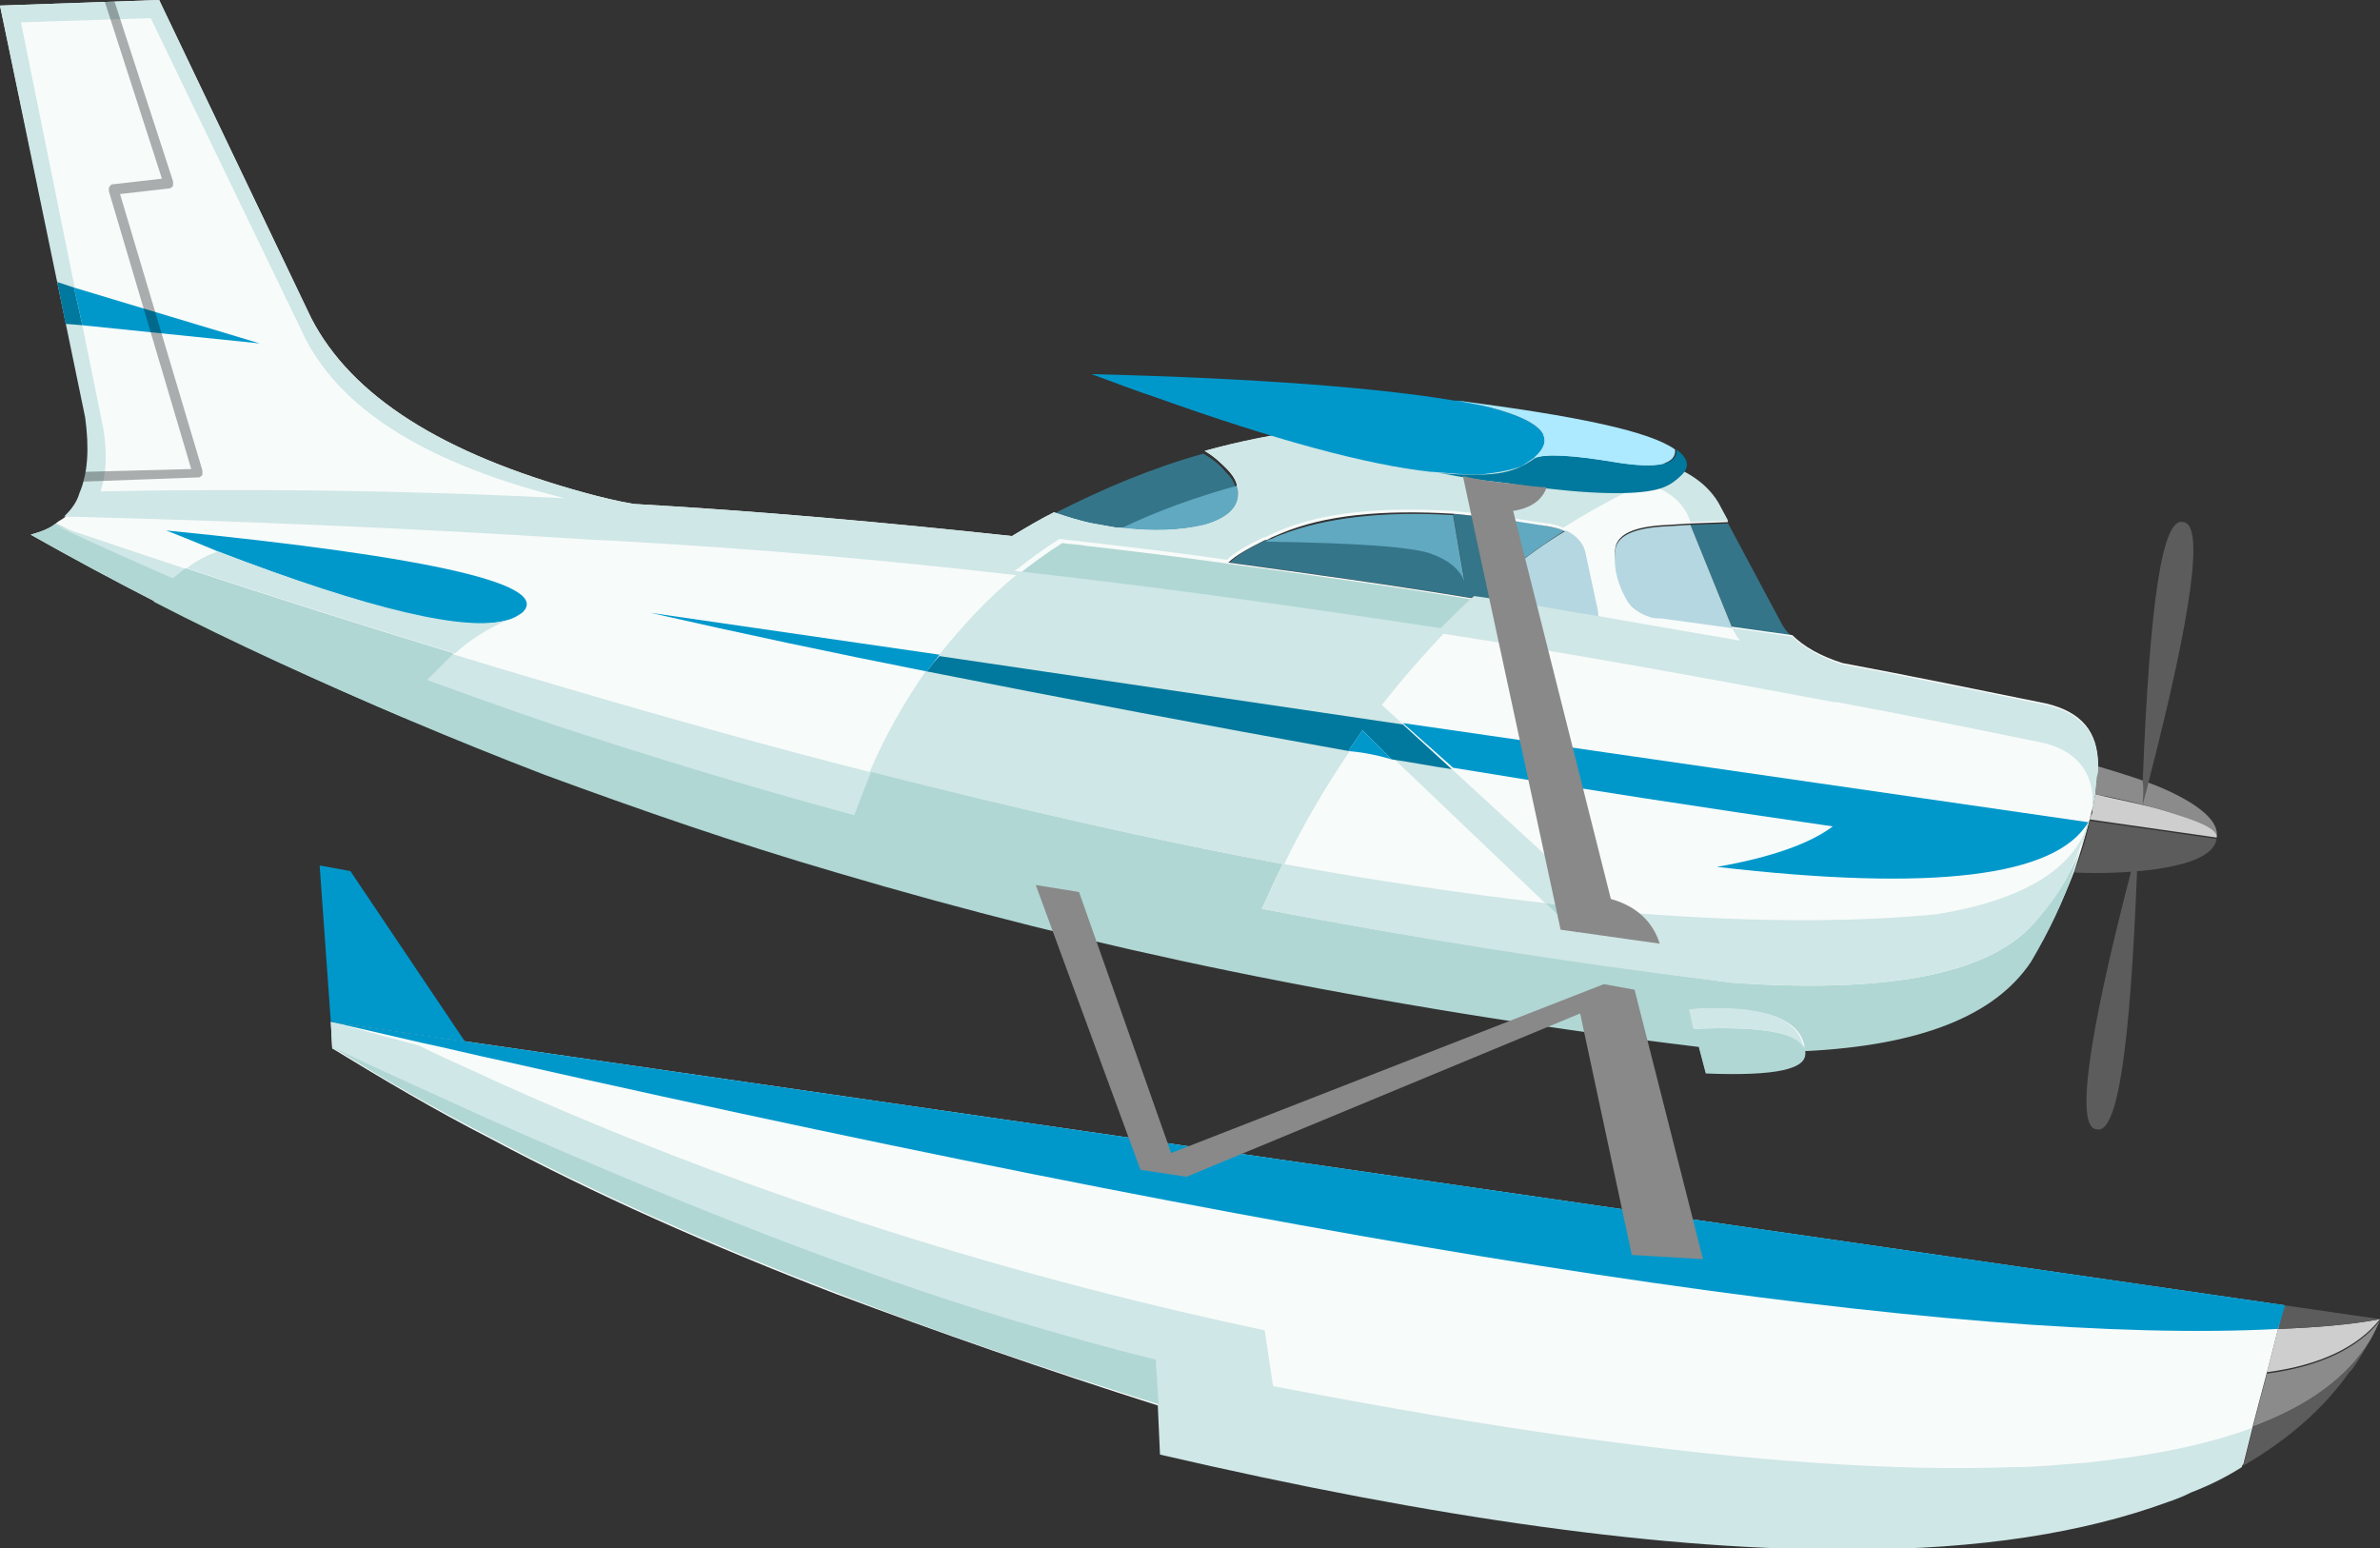 <?xml version="1.0" encoding="utf-8"?>
<!-- Generator: Adobe Illustrator 24.0.3, SVG Export Plug-In . SVG Version: 6.00 Build 0)  -->
<svg version="1.1" id="レイヤー_1" xmlns="http://www.w3.org/2000/svg" xmlns:xlink="http://www.w3.org/1999/xlink" x="0px"
	 y="0px" viewBox="0 0 170.5 110.9" style="enable-background:new 0 0 170.5 110.9;" xml:space="preserve">
<rect x="0" y="0" width="170.5" height="110.9" fill="#333333" stroke="none"/>
<style type="text/css">
	.st0{fill-rule:evenodd;clip-rule:evenodd;fill:#357589;}
	.st1{fill-rule:evenodd;clip-rule:evenodd;fill:#61A9C1;}
	.st2{fill-rule:evenodd;clip-rule:evenodd;fill:#8B8B8B;}
	.st3{fill-rule:evenodd;clip-rule:evenodd;fill:#CECECE;}
	.st4{fill-rule:evenodd;clip-rule:evenodd;fill:#5C5C5D;}
	.st5{fill-rule:evenodd;clip-rule:evenodd;fill:#F7FBFA;}
	.st6{fill-rule:evenodd;clip-rule:evenodd;fill:#B5D7E1;}
	.st7{fill-rule:evenodd;clip-rule:evenodd;fill:#CFE7E6;}
	.st8{fill-rule:evenodd;clip-rule:evenodd;fill:#0098CB;}
	.st9{fill-rule:evenodd;clip-rule:evenodd;fill:#B0D7D4;}
	.st10{fill-rule:evenodd;clip-rule:evenodd;fill:#01789D;}
	.st11{fill-rule:evenodd;clip-rule:evenodd;fill-opacity:0.31;}
	.st12{fill-rule:evenodd;clip-rule:evenodd;fill:#ADEAFF;}
	.st13{fill-rule:evenodd;clip-rule:evenodd;fill:#898989;}
</style>
<g>
	<g>
		<path class="st0" d="M123.8,37.5l3.9,7.3c0.2,0.3,0.4,0.6,0.7,0.8l-4.3-0.6l-3-7.4L123.8,37.5z M80.2,37.9c-0.1,0-0.1,0-0.2,0
			c-0.6-0.1-1.2-0.2-1.7-0.3c-1-0.2-1.9-0.5-2.8-0.8c3.5-1.8,7.1-3.3,10.7-4.3c0.7,0.4,1.2,0.8,1.6,1.3c0.4,0.4,0.6,0.7,0.7,1.1
			C85.8,35.6,83,36.7,80.2,37.9z M107.1,37.1l0.9,3.9l0.5,2.3c-0.9-0.1-1.8-0.3-2.7-0.4c-6-1-11.9-1.8-17.7-2.6
			c0.5-0.5,1.3-1,2.6-1.6c6.7,0.1,10.7,0.4,11.9,0.9c1.1,0.4,1.9,1.1,2.3,1.9l-0.8-4.7C105.1,36.9,106.1,37,107.1,37.1z"/>
		<path class="st1" d="M107.1,37.1c1.2,0.1,2.5,0.3,3.8,0.6c0.5,0.1,0.9,0.2,1.2,0.3c-1.4,0.9-2.8,1.9-4.2,3L107.1,37.1z M91.1,38.6
			c0.2-0.1,0.4-0.2,0.7-0.3c3.1-1.2,7.2-1.7,12.3-1.4l0.8,4.7c-0.4-0.9-1.2-1.5-2.3-1.9c-1.2-0.5-5.2-0.8-11.9-0.9
			C90.8,38.7,91,38.6,91.1,38.6z M88.7,35.3c0.1,1.1-0.7,1.9-2.4,2.4c-1.6,0.5-3.7,0.6-6.1,0.2c2.7-1.3,5.5-2.3,8.4-3.1
			C88.7,35,88.7,35.2,88.7,35.3z"/>
		<path class="st2" d="M150.2,55.7c0-0.3,0.1-0.6,0.1-0.8c1.7,0.5,3.3,1,4.7,1.6c2.7,1.2,4,2.4,3.8,3.5c0-0.5-1.3-1.2-4-2
			c-1.4-0.4-3-0.8-4.7-1.1C150.1,56.5,150.2,56.1,150.2,55.7z M169.8,96c-1.6,2.7-4.4,4.7-8.4,6.2l1-3.8c3.8-0.5,6.5-1.8,8.1-3.8
			C170.3,95,170.1,95.5,169.8,96z"/>
		<path class="st3" d="M149.8,58.4L149.8,58.4c0.1-0.1,0.1-0.3,0.1-0.4l0,0c0.1-0.4,0.1-0.7,0.2-1.1c1.7,0.4,3.3,0.7,4.7,1.1
			c2.7,0.8,4.1,1.4,4,2l0,0c0,0,0,0,0,0l-9.1-1.3C149.7,58.6,149.8,58.5,149.8,58.4z M170.5,94.5c-1.6,2-4.3,3.3-8.1,3.8l0.8-3.1
			C165.9,95.1,168.4,94.9,170.5,94.5L170.5,94.5z"/>
		<path class="st4" d="M154.2,62.3c-1.7,0.2-3.6,0.3-5.6,0.2c0.5-1.3,0.9-2.5,1.1-3.7l9.1,1.3C158.6,61.2,157.1,61.9,154.2,62.3z
			 M169.8,96c-0.4,0.7-0.8,1.4-1.3,2.1c0,0-0.1,0.1-0.1,0.1l-0.1,0.1c-1.9,2.7-4.5,4.9-7.6,6.7l0.7-2.8
			C165.4,100.7,168.2,98.6,169.8,96z M163.6,93.5l6.9,1c-2.2,0.4-4.6,0.6-7.3,0.7L163.6,93.5z"/>
		<path class="st5" d="M118.3,33c2.3,0.6,3.9,1.6,4.8,3.1l0.7,1.3l-2.7,0.1l-1.6,0.1c-2.5,0.1-3.8,0.7-3.8,1.9
			c0,1.2,0.3,2.3,0.9,3.5c0.3,0.6,0.9,0.9,1.6,1.1c0.3,0.1,0.5,0.1,0.8,0.1l5.1,0.7l4.3,0.6c0.8,0.8,2,1.5,3.6,2
			c4.8,0.9,9.7,1.9,14.6,2.9c2.5,0.6,3.7,2,3.7,4.4c0,0.3,0,0.5-0.1,0.8c0,0.4-0.1,0.8-0.1,1.2c-0.1,0.4-0.1,0.7-0.2,1.1l0,0
			c0,0.1-0.1,0.3-0.1,0.4l0,0c0,0.1-0.1,0.3-0.1,0.4c-0.3,1.2-0.7,2.5-1.1,3.7c-0.8,2.1-1.8,4.2-3.1,6.4c-2.6,3.9-8,6-16.2,6.4
			c0.3,1.3-2.1,1.8-7.1,1.6l-0.5-1.9c-11.5-1.4-22.6-3.2-33.4-5.4c-9.8-2-19.3-4.4-28.4-7.1c-7.2-2.1-14.1-4.5-20.9-7
			C26,50.5,13.7,44.8,2.2,38.3c0.7-0.2,1.3-0.4,1.8-0.8c0.2-0.2,0.5-0.3,0.7-0.5c0.5-0.5,0.9-1,1.1-1.7c0.6-1.4,0.7-3.2,0.4-5.4
			L0,0.4L11.4,0l10.9,22.8c2.9,5.6,9.4,9.7,19.6,12.5c1.1,0.3,2.3,0.6,3.5,0.8c8.8,0.5,17.8,1.3,27.1,2.3c1-0.6,2-1.2,3-1.7
			c0.9,0.3,1.8,0.6,2.8,0.8c0.6,0.1,1.1,0.2,1.7,0.3c0.1,0,0.1,0,0.2,0c2.4,0.3,4.4,0.2,6.1-0.2c1.7-0.5,2.5-1.3,2.4-2.4
			c0-0.2-0.1-0.3-0.1-0.5c-0.1-0.4-0.4-0.8-0.7-1.1c-0.4-0.4-0.9-0.9-1.6-1.3C96.2,29.6,106.9,29.8,118.3,33z M110.9,37.7
			c-1.3-0.2-2.6-0.4-3.8-0.6c-1-0.1-2-0.2-3-0.3c-5.1-0.3-9.2,0.1-12.3,1.4c-0.2,0.1-0.5,0.2-0.7,0.3c-0.2,0.1-0.3,0.2-0.5,0.2
			c-1.2,0.6-2.1,1.1-2.6,1.6c5.8,0.8,11.7,1.6,17.7,2.6c0.9,0.1,1.8,0.3,2.7,0.4c2,0.3,4,0.7,6,1c0-0.3,0-0.6-0.1-0.9l-0.8-3.7
			c-0.1-0.8-0.6-1.3-1.5-1.7C111.8,37.9,111.4,37.8,110.9,37.7z M163.2,95.2l-0.8,3.1l-1,3.8l-0.7,2.8c-1.1,0.7-2.3,1.3-3.6,1.8
			c-0.5,0.2-1.1,0.4-1.7,0.7c-6,2.2-13.6,3.4-22.6,3.4c-13.3,0.1-29.8-2.2-49.6-6.8l-0.2-3.7l0,0.4c-8.2-2.6-15.9-5.3-23.1-8
			c-9.1-3.5-17.4-7.2-24.7-11.1c-4.1-2.1-7.8-4.3-11.4-6.5l-0.1-1.9l139.9,20.3L163.2,95.2z"/>
		<path class="st6" d="M113.6,39.7l0.8,3.7c0.1,0.3,0.1,0.7,0.1,0.9c-2-0.3-4-0.7-6-1l-0.5-2.3c1.3-1.1,2.7-2.1,4.2-3
			C113,38.4,113.5,39,113.6,39.7z M124.1,45l-5.1-0.7c-0.3,0-0.6,0-0.8-0.1c-0.7-0.2-1.2-0.6-1.6-1.1c-0.7-1.2-1-2.3-0.9-3.5
			c0-1.2,1.3-1.8,3.8-1.9l1.6-0.1L124.1,45z"/>
		<g>
			<path class="st7" d="M23.7,73.2l0.1,1.9c4,1.9,7.8,3.6,11.5,5.3c13.8,6.1,26.1,10.8,37,14.2c3.7,1.1,7.1,2.1,10.5,2.9l0.3,6.7
				c19.8,4.6,36.4,6.9,49.6,6.8c9.1,0,16.6-1.2,22.6-3.4c0.6-0.2,1.1-0.4,1.7-0.7c1.3-0.5,2.5-1.1,3.6-1.8l0.7-2.8
				c-3.2,1.2-7.2,2-12,2.5c-1.6,0.1-3.3,0.3-5.1,0.3c-8.4,0.3-18.7-0.4-31-2.1c-6.7-0.9-14.1-2.2-22-3.7l-0.6-4
				c-19.8-4.2-38.1-10.2-55-17.8c-1.9-0.9-3.8-1.7-5.6-2.6L23.7,73.2z"/>
			<path class="st8" d="M23.7,73.2l6.5,1.5c1.9,0.4,3.9,0.9,5.8,1.3C98.1,90,140.5,96.4,163.2,95.2l0.5-1.7L23.7,73.2L23.7,73.2z"/>
		</g>
		<g>
			<path class="st9" d="M103.4,45.3c-10.4-1.6-20.6-3-30.5-4.1c1-0.8,2.1-1.6,3.2-2.3c0.6,0.1,1.2,0.1,1.7,0.2
				c3.4,0.4,6.8,0.8,10.3,1.3c5.8,0.8,11.7,1.6,17.7,2.6C105,43.7,104.2,44.5,103.4,45.3z M145.5,68.9c-2.6,3.9-8,6-16.2,6.4
				c0.3,1.3-2.1,1.8-7.1,1.6l-0.5-1.9c-11.5-1.4-22.6-3.2-33.4-5.4c-9.8-2-19.3-4.4-28.4-7.1c-7.2-2.1-14.1-4.5-20.9-7
				C26,50.5,13.7,44.8,2.2,38.3c0.7-0.2,1.3-0.4,1.8-0.8l0,0C15.2,42.9,27,47.6,39.6,51.8c7,2.3,14.2,4.5,21.6,6.5
				c0.4-1.1,0.8-2.1,1.2-3.1C73,58,82.8,60.2,91.9,61.9c-0.5,1-1,2.1-1.5,3.2c10.9,2.1,22.1,3.8,33.7,5.3
				c11.5,0.8,18.8-0.7,21.9-4.6c0.8-1,1.6-2,2.2-3.2c0.6-1.1,1.1-2.3,1.4-3.6c0-0.1,0-0.1,0-0.2c0-0.1,0.1-0.3,0.1-0.4l0,0
				c0,0.1-0.1,0.3-0.1,0.4c-0.3,1.2-0.7,2.5-1.1,3.7C147.8,64.6,146.8,66.7,145.5,68.9z M110.7,64.7c0.9,0.1,1.9,0.2,2.8,0.3
				l-0.5,1.9L110.7,64.7z M129.3,75.1c-0.3-2.2-3.1-3.1-8.2-2.8l0.3,1.4C126.3,73.5,128.9,74,129.3,75.1z"/>
		</g>
		<g>
			<path class="st7" d="M124.1,45l4.3,0.6c0.8,0.8,2,1.5,3.6,2c4.8,0.9,9.7,1.9,14.6,2.9c2.5,0.6,3.7,2,3.7,4.4c0,0.3,0,0.5-0.1,0.8
				c0,0.4-0.1,0.8-0.1,1.2c-0.1,0.4-0.1,0.7-0.2,1.1c0-0.4,0-0.8,0-1.1c-0.2-1.9-1.4-3.2-3.6-3.7c-4.9-1-9.8-2-14.7-2.9
				c-0.1,0-0.1,0-0.2,0c-9.6-1.8-18.9-3.5-28-4.9c-1.5,1.6-3,3.3-4.4,5.1l14.7,13.5l-0.3,1.1c9.6,0.9,18,1.1,25.3,0.4
				c6.2-1,9.8-3.2,10.9-6.5c-0.4,1.3-0.9,2.5-1.4,3.6c-0.6,1.2-1.3,2.2-2.2,3.2c-3.1,3.9-10.4,5.4-21.9,4.6
				c-11.6-1.4-22.9-3.2-33.7-5.3c0.5-1.1,1-2.1,1.5-3.2C82.8,60.2,73,58,62.4,55.3c-0.4,1-0.8,2-1.2,3.1c-7.4-2-14.6-4.2-21.6-6.5
				C27,47.6,15.2,42.9,3.9,37.6c12.7,4.3,24.7,8.2,36,11.5c7.8,2.3,15.3,4.4,22.4,6.2c1.1-2.6,2.5-5,4-7.2c0.3-0.4,0.6-0.8,0.9-1.1
				c1.7-2.1,3.5-4.1,5.6-5.8c-9.6-1.1-18.8-1.9-27.8-2.4c-1.2-0.1-2.4-0.1-3.6-0.2C28.9,37.8,16.6,37.3,4.6,37
				c0.5-0.5,0.9-1,1.1-1.7c0.6-1.4,0.7-3.2,0.4-5.4L0,0.4L11.4,0l10.9,22.8c2.9,5.6,9.4,9.7,19.6,12.5c1.1,0.3,2.3,0.6,3.5,0.8
				c8.8,0.5,17.8,1.3,27.1,2.3c1-0.6,2-1.2,3-1.7c0.9,0.3,1.8,0.6,2.8,0.8c0.6,0.1,1.1,0.2,1.7,0.3c0.1,0,0.1,0,0.2,0
				c2.4,0.3,4.4,0.2,6.1-0.2c1.7-0.5,2.5-1.3,2.4-2.4c0-0.2-0.1-0.3-0.1-0.5c-0.1-0.4-0.4-0.8-0.7-1.1c-0.4-0.4-0.9-0.9-1.6-1.3
				c10-2.8,20.6-2.6,32,0.6c2.3,0.6,3.9,1.6,4.8,3.1l0.7,1.3l-2.7,0.1c-0.4-1.3-1.4-2.2-3.2-2.8c-2,0.9-4,2-5.9,3.2
				c-0.3-0.1-0.8-0.3-1.2-0.3c-1.3-0.2-2.6-0.4-3.8-0.6c-1-0.1-2-0.2-3-0.3c-5.1-0.3-9.2,0.1-12.3,1.4c-0.2,0.1-0.5,0.2-0.7,0.3
				c-0.2,0.1-0.3,0.2-0.5,0.2c-1.2,0.6-2.1,1.1-2.6,1.6c-3.4-0.5-6.9-0.9-10.3-1.3c-0.6-0.1-1.2-0.1-1.7-0.2
				c-1.1,0.7-2.2,1.5-3.2,2.3c9.9,1.1,20,2.5,30.5,4.1c0.8-0.8,1.6-1.6,2.4-2.3c0.9,0.1,1.8,0.3,2.7,0.4c2,0.3,4,0.7,6,1
				c3.4,0.6,6.9,1.2,10.4,1.8C124.6,45.9,124.3,45.4,124.1,45z M110.7,64.7l-13-12.4c-0.4,0.5-0.7,1-1,1.5c-1.7,2.5-3.3,5.2-4.7,8.1
				C98.5,63.1,104.8,64,110.7,64.7l2.3,2.2l0.5-1.9C112.5,64.9,111.6,64.8,110.7,64.7z M121,72.3c5.1-0.4,7.9,0.6,8.2,2.8
				c-0.4-1.1-3-1.6-7.9-1.4L121,72.3z M1.5,1.6l5.9,29.1c0.3,1.8,0.2,3.4-0.2,4.5c10.6-0.2,21.7-0.1,33.3,0.5
				c-9.7-2.4-15.9-6.2-18.6-11.4l-11.1-23L1.5,1.6z"/>
		</g>
		<g>
			<g>
				<path class="st10" d="M66.4,48.1c10.1,2,20.2,3.9,30.2,5.7c0.3-0.5,0.7-1,1-1.5l2.1,2.1c1.4,0.2,2.9,0.5,4.3,0.7l-3.5-3.2
					L67.3,47C67,47.3,66.7,47.7,66.4,48.1z"/>
				<path class="st8" d="M96.6,53.8c0.3-0.5,0.7-1,1-1.5l2.1,2.1C98.7,54.1,97.7,53.9,96.6,53.8z M100.5,51.8l49.1,7.1
					c-2.3,3.9-11.1,5-26.6,3.2c4-0.7,6.7-1.7,8.3-2.9c-9-1.3-18.1-2.7-27.2-4.2L100.5,51.8z M66.4,48.1c-6.6-1.3-13.2-2.7-19.8-4.2
					l20.7,3C67,47.3,66.7,47.7,66.4,48.1z"/>
			</g>
			<g>
				<path class="st9" d="M82.8,97.4c-3.3-0.8-6.8-1.8-10.5-2.9c-10.9-3.3-23.2-8.1-37-14.2c-3.7-1.7-7.6-3.4-11.5-5.3
					c3.5,2.2,7.3,4.4,11.4,6.5c7.3,3.9,15.6,7.6,24.7,11.1c7.1,2.8,14.8,5.4,23.1,8L82.8,97.4z"/>
			</g>
			<g>
				<polygon class="st10" points="5.9,23.3 5.3,20.6 4.1,20.2 4.7,23.2 				"/>
				<polygon class="st8" points="5.3,20.6 5.9,23.3 18.6,24.6 				"/>
			</g>
		</g>
		<g>
			<path class="st4" d="M153.5,57.7c0.1-0.5,0.3-1.1,0.4-1.6c3.2-12.4,4-18.6,2.5-18.7c-1.5-0.4-2.4,5.8-2.9,18.6
				C153.6,56.6,153.5,57.2,153.5,57.7z"/>
		</g>
		<g>
			<path class="st4" d="M153.1,60.6c-0.1,0.6-0.3,1.1-0.4,1.7c-3.2,12.3-4,18.5-2.5,18.6c1.5,0.4,2.4-5.8,2.9-18.6
				C153.1,61.7,153.1,61.2,153.1,60.6z"/>
		</g>
		<g>
			<path class="st11" d="M8.2,0.1l-0.7,0l4.1,12.7l-3.5,0.4c-0.1,0-0.1,0-0.2,0.1c0,0-0.1,0.1-0.1,0.2c0,0.1,0,0.1,0,0.2l5.9,19.9
				l-7.6,0.2c0,0.2-0.1,0.5-0.1,0.7l8.2-0.3c0.1,0,0.1,0,0.2-0.1c0.1,0,0.1-0.1,0.1-0.2c0-0.1,0-0.1,0-0.2L8.6,13.9l3.5-0.4
				c0.1,0,0.1,0,0.2-0.1c0.1,0,0.1-0.1,0.1-0.2c0-0.1,0-0.1,0-0.2L8.2,0.1z"/>
		</g>
		<g>
			<path class="st8" d="M15.6,39.5c10.9,4.2,17.9,5.9,20.8,4.9c0.4-0.1,0.7-0.3,1-0.5c2.2-2-6.3-4-25.5-5.9
				C13.2,38.5,14.4,39,15.6,39.5z"/>
			<path class="st7" d="M13.4,40.7c6.6,2.2,13,4.2,19.2,6.1c1.1-1,2.4-1.8,3.8-2.4c-2.9,0.9-9.8-0.7-20.8-4.9
				C14.8,39.8,14,40.2,13.4,40.7z"/>
			<path class="st9" d="M32.5,46.8c-6.2-1.9-12.6-3.9-19.2-6.1c-0.3,0.2-0.6,0.5-0.9,0.7c-0.5,0.5-1,1.1-1.4,1.7
				c5.8,3,11.8,5.7,17.9,8.3c0.5-1,1.1-1.9,1.7-2.7C31.3,48,31.9,47.4,32.5,46.8z"/>
		</g>
		<g>
			<path class="st8" d="M109.9,32.8c0.1-0.1,0.2-0.2,0.3-0.3c1.2-1.3,0-2.4-3.4-3.3c-0.7-0.2-1.5-0.4-2.4-0.5c-0.1,0-0.1,0-0.2,0
				c-5.3-0.9-14-1.6-26-1.9c1.6,0.6,3.2,1.2,4.7,1.7c8.4,3,15,4.8,19.6,5.3l0.1,0c1.2,0.1,2.3,0.2,3.3,0.2c1.2-0.1,2.3-0.3,3.1-0.6
				C109.3,33.2,109.6,33,109.9,32.8z"/>
			<path class="st10" d="M110.9,35c4.3,0.5,7.1,0.4,8.3-0.1c0.5-0.2,0.9-0.5,1.3-0.9c0.6-0.6,0.4-1.2-0.4-1.8
				c0.1,1.1-1.4,1.4-4.4,0.9c-3-0.5-4.9-0.6-5.7-0.3c-0.3,0.2-0.6,0.4-1,0.6c-0.8,0.4-1.8,0.6-3.1,0.6c-1,0-2.1,0-3.3-0.2
				c0.8,0.1,1.6,0.3,2.3,0.4c1.1,0.2,2.1,0.3,3,0.4C109,34.8,110,34.9,110.9,35z"/>
			<path class="st12" d="M120,32.2c-1.8-1.3-7-2.4-15.6-3.5c0.9,0.2,1.7,0.3,2.4,0.5c3.4,0.9,4.6,2,3.4,3.3
				c-0.1,0.1-0.2,0.2-0.3,0.3c0.8-0.3,2.7-0.2,5.7,0.3C118.6,33.6,120.1,33.3,120,32.2z"/>
			<path class="st13" d="M77.3,63.9l6.6,18.7l31-12.1l2.2,0.4l4.9,19.3l-5.1-0.3l-3.7-17.3L85,84.3l-3.3-0.5l-7.5-20.4L77.3,63.9z
				 M107.9,34.6c1,0.1,2,0.3,2.9,0.3c-0.3,0.9-1.1,1.5-2.4,1.7l7,27.8c1.8,0.5,3,1.6,3.5,3.2l-7.1-1l-7-32.5
				C106,34.4,107,34.5,107.9,34.6z"/>
		</g>
		<g>
			<polygon class="st8" points="25.1,62.4 22.9,62 23.7,73.2 33.3,74.6 			"/>
		</g>
	</g>
</g>
</svg>
